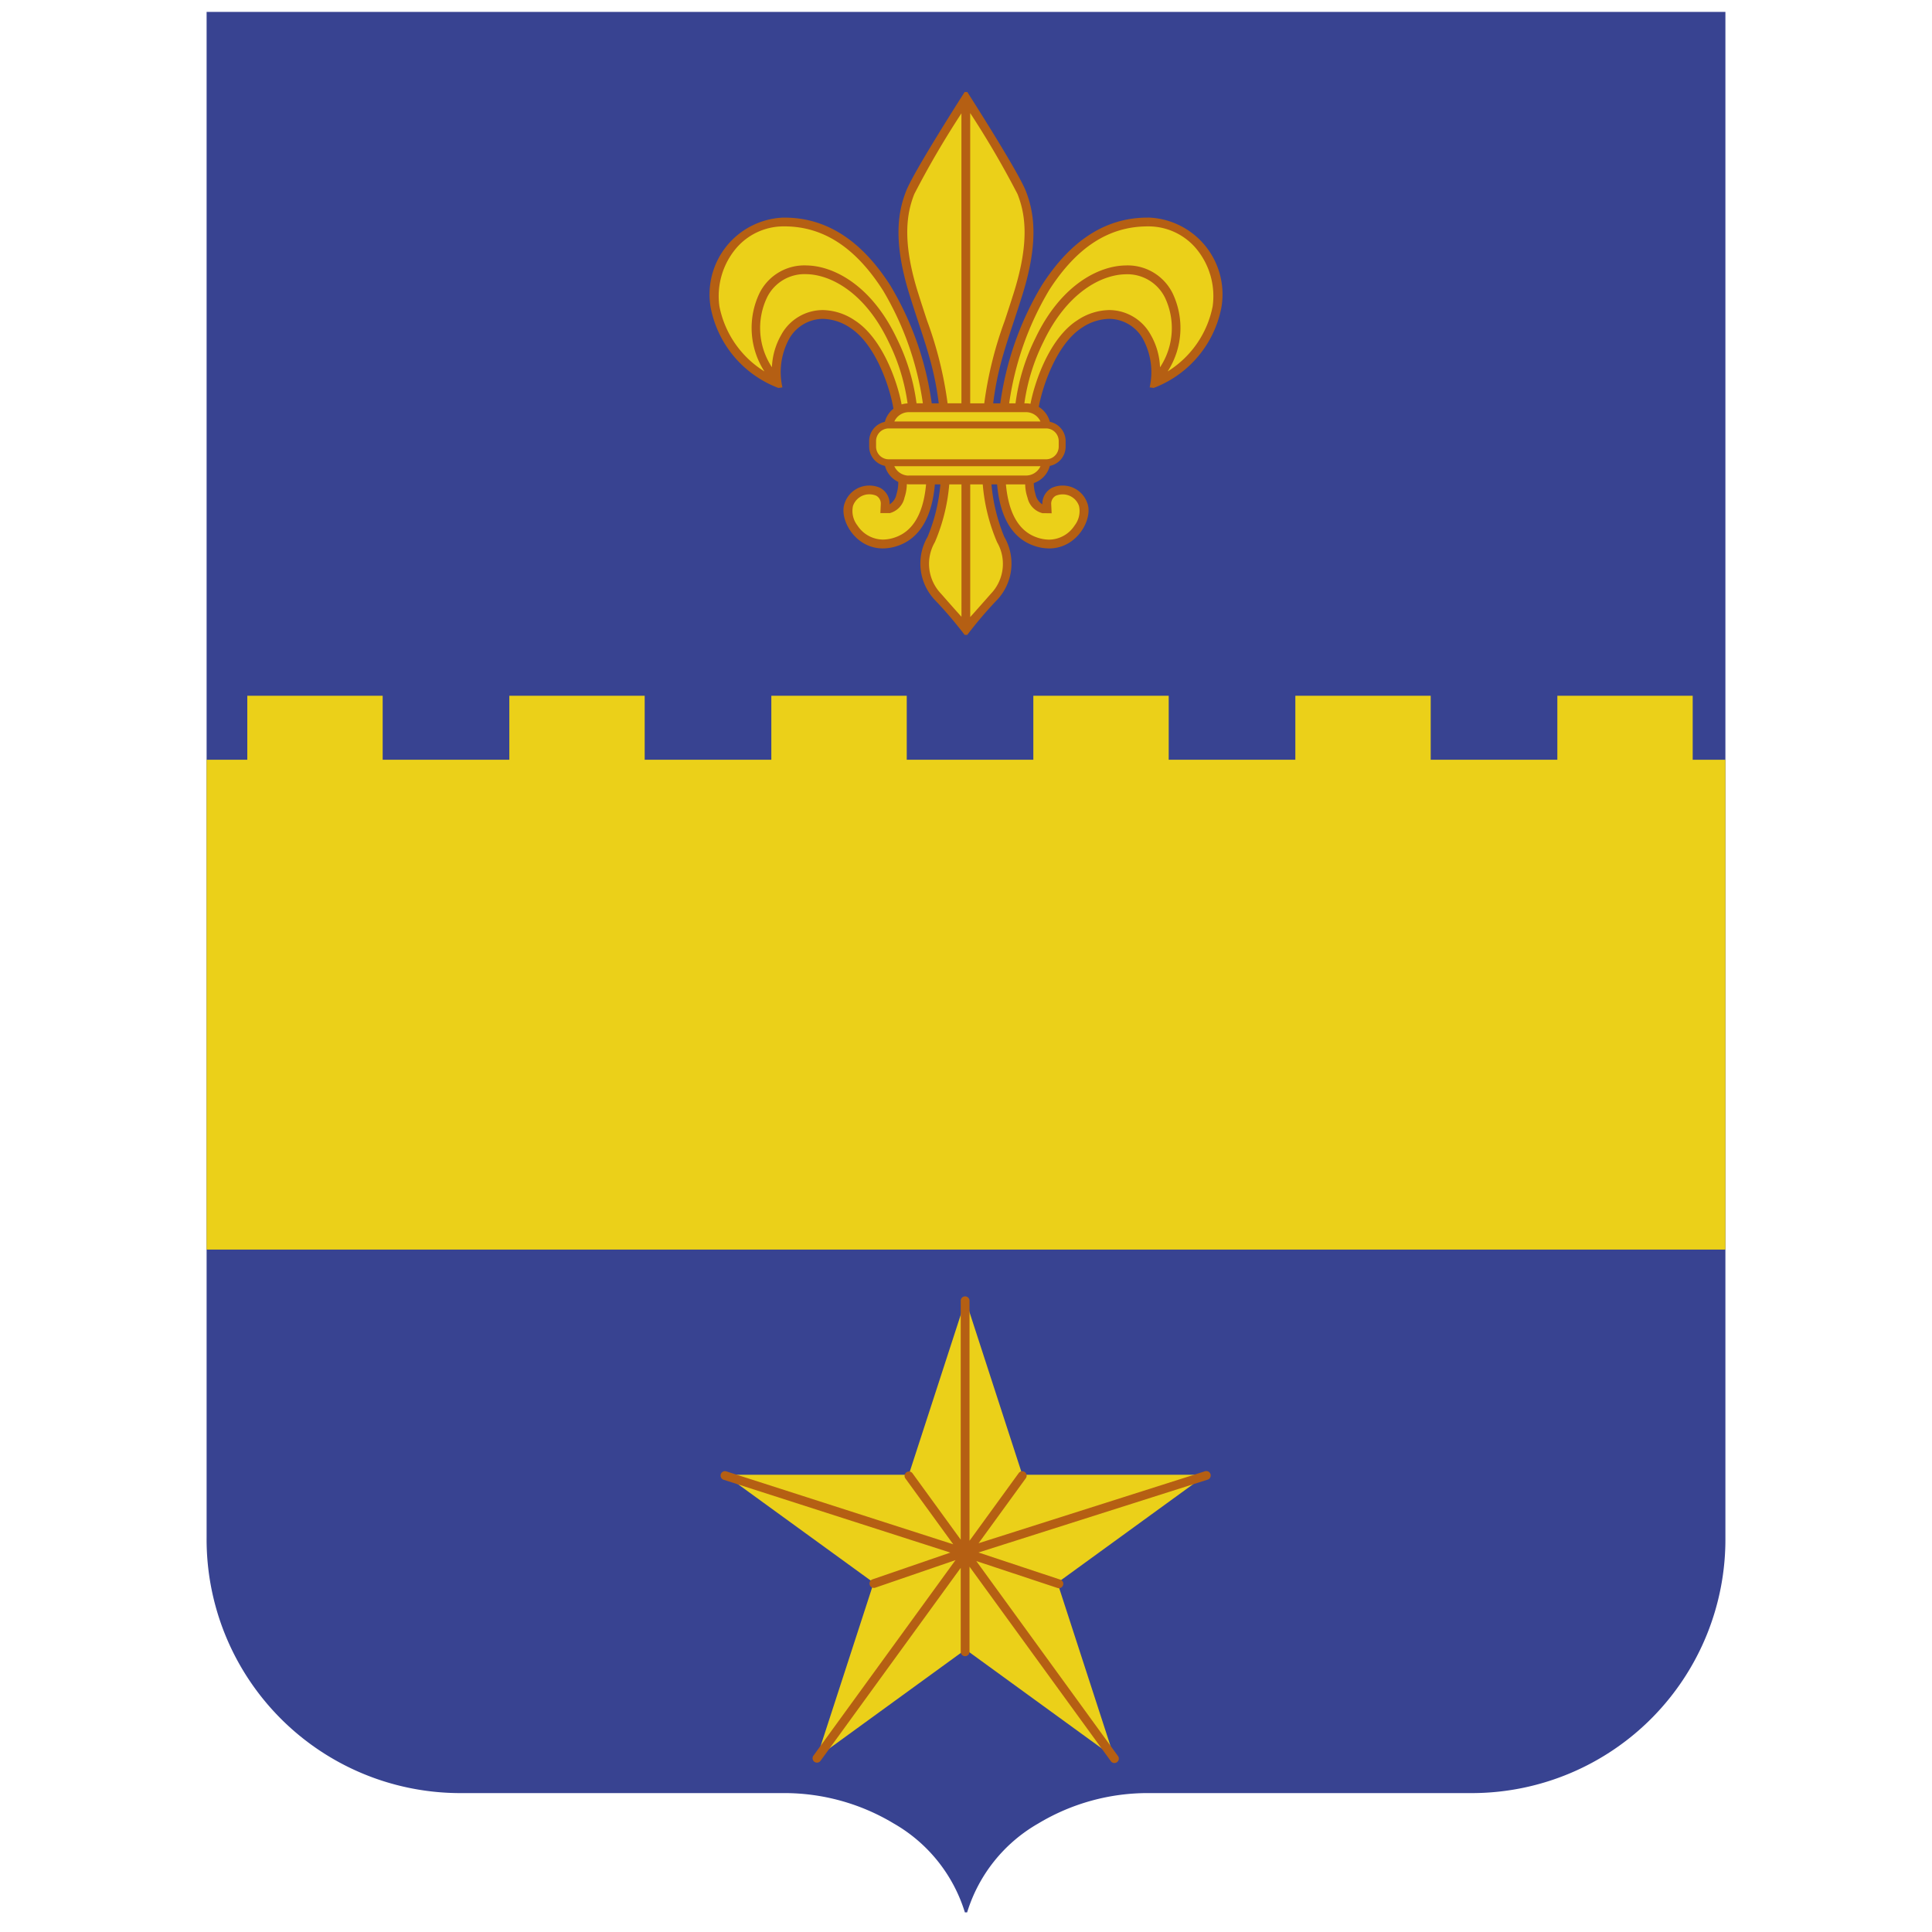 <svg id="usa_normandy_flametrooper_2_icon" xmlns="http://www.w3.org/2000/svg" width="150" height="150" viewBox="0 0 150 150">
  <defs>
    <style>
      .cls-1 {
        fill: #384391;
      }

      .cls-1, .cls-2, .cls-3 {
        fill-rule: evenodd;
      }

      .cls-2 {
        fill: #ebd019;
      }

      .cls-3 {
        fill: #b55f13;
      }
    </style>
  </defs>
  <path class="cls-1" d="M133.959,0.923H16.041v118.43a19.7,19.7,0,0,0,19.536,19.862H60.785a16.474,16.474,0,0,1,8.608,2.362,12.012,12.012,0,0,1,5.52,6.9h0.175a12.011,12.011,0,0,1,5.52-6.9,16.475,16.475,0,0,1,8.609-2.362h25.208a19.7,19.7,0,0,0,19.535-19.862V0.923"/>
  <path class="cls-2" d="M131.421,58.987V54.018H120.912v4.968H111.08V54.018H100.57v4.968H90.738V54.018H80.228v4.968H70.4V54.018H59.886v4.968H50.053V54.018H39.544v4.968H29.711V54.018H19.2v4.968H16.04V97.017H133.96V58.987h-2.539Z"/>
  <path class="cls-2" d="M94.487,23.772a8.107,8.107,0,0,1-4.816,5.894,5.573,5.573,0,0,0-.654-3.618,3.358,3.358,0,0,0-2.9-1.7,4.237,4.237,0,0,0-2.3.742c-2.1,1.351-3.2,4.729-3.49,6.327-0.016.085-.032,0.186-0.049,0.3a1.578,1.578,0,0,1,.939,1.211,1.252,1.252,0,0,1,1.249,1.252v0.433a1.252,1.252,0,0,1-1.249,1.252,1.574,1.574,0,0,1-1.307,1.312,3.973,3.973,0,0,0,.173,1.255,1.32,1.32,0,0,0,.846,1H81.29l-0.017-.357a1.047,1.047,0,0,1,.555-0.963,1.693,1.693,0,0,1,2.263.977,2.128,2.128,0,0,1-.374,1.828,2.7,2.7,0,0,1-2.259,1.253,3.271,3.271,0,0,1-1.082-.2c-1.6-.56-2.487-2.167-2.645-4.776H76.6a14.344,14.344,0,0,0,1.052,4.54l0.065,0.151a3.693,3.693,0,0,1-.541,4.368c-0.6.686-1.008,1.145-1.3,1.474-0.5.56-.667,0.752-0.884,1.048-0.217-.3-0.388-0.488-0.885-1.048-0.291-.328-0.7-0.787-1.3-1.474a3.694,3.694,0,0,1-.541-4.368l0.065-.151a14.346,14.346,0,0,0,1.052-4.54H72.269c-0.159,2.609-1.046,4.217-2.645,4.776a3.274,3.274,0,0,1-1.082.2h0a2.7,2.7,0,0,1-2.259-1.253,2.129,2.129,0,0,1-.373-1.828,1.693,1.693,0,0,1,2.263-.977,1.047,1.047,0,0,1,.555.965l-0.012.354,0.353,0a1.32,1.32,0,0,0,.847-1,4.107,4.107,0,0,0,.175-1.308A1.572,1.572,0,0,1,69,35.865a1.252,1.252,0,0,1-1.249-1.252V34.179A1.252,1.252,0,0,1,69,32.927a1.574,1.574,0,0,1,.736-1.1c-0.023-.158-0.044-0.3-0.065-0.407-0.291-1.6-1.394-4.977-3.491-6.327a4.238,4.238,0,0,0-2.3-.742,3.358,3.358,0,0,0-2.9,1.7,5.575,5.575,0,0,0-.654,3.618,8.107,8.107,0,0,1-4.816-5.894A6.105,6.105,0,0,1,56.879,19a5.17,5.17,0,0,1,3.91-1.833h0.105c3.134,0,5.728,1.668,7.931,5.1a24.192,24.192,0,0,1,3.2,9.247l0.011,0.076h1.232a29,29,0,0,0-1.605-6.628c-0.222-.672-0.462-1.4-0.72-2.224-1.318-4.219-.839-6.415-0.275-7.857,0.508-1.3,3.544-6.1,4.328-7.333,0.783,1.231,3.819,6.033,4.328,7.333,0.564,1.442,1.043,3.639-.275,7.857-0.258.824-.5,1.553-0.72,2.225a28.985,28.985,0,0,0-1.6,6.627h1.242l0.009-.058a24.209,24.209,0,0,1,3.2-9.266c2.2-3.431,4.8-5.1,7.931-5.1h0.106A5.171,5.171,0,0,1,93.121,19,6.1,6.1,0,0,1,94.487,23.772ZM70.556,114.5l4.409-13.57,4.409,13.57H93.64L82.1,122.882l4.409,13.57-11.542-8.388-11.543,8.388,4.409-13.57L56.288,114.5H70.556Z"/>
  <path class="cls-3" d="M94.826,23.885a8.368,8.368,0,0,1-5.255,6.234l-0.312-.044a5.393,5.393,0,0,0-.535-3.785,3.031,3.031,0,0,0-2.607-1.534A3.909,3.909,0,0,0,84,25.444c-2,1.291-3.073,4.631-3.34,6.1,0,0.015-.005.033-0.008,0.049a1.924,1.924,0,0,1,.859,1.158,1.526,1.526,0,0,1,1.224,1.494v0.433a1.526,1.526,0,0,1-1.227,1.494,1.92,1.92,0,0,1-1.246,1.334,2.875,2.875,0,0,0,.131.852,1.214,1.214,0,0,0,.535.8,1.4,1.4,0,0,1,.757-1.291,2.038,2.038,0,0,1,.819-0.168,2.011,2.011,0,0,1,1.9,1.326c0.5,1.183-.721,3.555-2.947,3.555a3.608,3.608,0,0,1-1.195-.214c-1.627-.569-2.619-2.147-2.847-4.757H76.979a13.681,13.681,0,0,0,.991,4.067,4.121,4.121,0,0,1-.534,4.876A31.52,31.52,0,0,0,75.1,49.29H74.891a31.52,31.52,0,0,0-2.338-2.739,4.121,4.121,0,0,1-.534-4.876,13.683,13.683,0,0,0,.992-4.067H72.584c-0.228,2.611-1.221,4.188-2.848,4.757a3.608,3.608,0,0,1-1.194.214c-2.226,0-3.443-2.371-2.947-3.555a2.011,2.011,0,0,1,1.9-1.326,2.039,2.039,0,0,1,.819.168,1.4,1.4,0,0,1,.757,1.291,1.214,1.214,0,0,0,.535-0.8,3.1,3.1,0,0,0,.137-0.94,1.92,1.92,0,0,1-1.034-1.246,1.526,1.526,0,0,1-1.226-1.494V34.245A1.526,1.526,0,0,1,68.7,32.752a1.917,1.917,0,0,1,.665-1.016c-0.011-.068-0.022-0.133-0.032-0.191C69.068,30.075,68,26.735,66,25.444a3.909,3.909,0,0,0-2.113-.687,3.031,3.031,0,0,0-2.607,1.534,5.393,5.393,0,0,0-.534,3.785l-0.312.044a8.367,8.367,0,0,1-5.255-6.234,5.965,5.965,0,0,1,5.611-6.991H60.9c3.639,0,6.254,2.2,8.217,5.255a24.233,24.233,0,0,1,3.223,9.166h0.544c-0.394-3.151-1.171-4.915-2.263-8.409-1.336-4.275-.868-6.546-0.267-8.082s4.542-7.682,4.542-7.682H75.1s3.941,6.145,4.542,7.682,1.069,3.808-.267,8.082C78.281,26.4,77.5,28.164,77.11,31.315h0.554a24.235,24.235,0,0,1,3.223-9.166c1.963-3.058,4.579-5.255,8.217-5.255h0v0.683c-3.008,0-5.508,1.616-7.643,4.941a23.577,23.577,0,0,0-3.108,8.8h0.491A16.076,16.076,0,0,1,80.4,26.232c1.955-4.092,4.883-5.587,6.972-5.622a3.892,3.892,0,0,1,3.659,2.138,6.248,6.248,0,0,1-.373,6.089,7.692,7.692,0,0,0,3.491-5.047,5.758,5.758,0,0,0-1.287-4.5,4.834,4.834,0,0,0-3.656-1.713h-0.1V16.893h0.109A5.965,5.965,0,0,1,94.826,23.885ZM80.489,41.721a2.945,2.945,0,0,0,.969.176,2.387,2.387,0,0,0,1.975-1.1,1.822,1.822,0,0,0,.343-1.507,1.332,1.332,0,0,0-1.268-.907,1.361,1.361,0,0,0-.541.109,0.7,0.7,0,0,0-.352.644l0.034,0.715-0.716-.009a1.586,1.586,0,0,1-1.158-1.207,3.365,3.365,0,0,1-.18-1.027H78.1C78.305,39.853,79.106,41.237,80.489,41.721Zm-5.161,6.186,0.3-.335c0.291-.328.7-0.786,1.3-1.47a3.355,3.355,0,0,0,.484-4.008c-0.024-.056-0.046-0.108-0.066-0.156a14.439,14.439,0,0,1-1.046-4.33H75.328v10.3Zm-2.679-5.97-0.066.156a3.355,3.355,0,0,0,.484,4.008c0.6,0.684,1.005,1.142,1.3,1.47l0.281,0.318V37.609H73.7A14.434,14.434,0,0,1,72.649,41.938Zm-3.581-2.1H68.352l0.034-.715a0.7,0.7,0,0,0-.352-0.635,1.361,1.361,0,0,0-.541-0.109,1.332,1.332,0,0,0-1.268.907,1.822,1.822,0,0,0,.343,1.507,2.387,2.387,0,0,0,1.975,1.1,2.944,2.944,0,0,0,.969-0.176c1.383-.484,2.183-1.869,2.388-4.113H70.556c-0.051,0-.1-0.01-0.15-0.014a3.425,3.425,0,0,1-.179,1.04A1.586,1.586,0,0,1,69.068,39.842Zm1.487-2.917h9.107a1.234,1.234,0,0,0,1.121-.724H69.435A1.234,1.234,0,0,0,70.556,36.926ZM69,33.263a0.983,0.983,0,0,0-.982.983v0.433A0.983,0.983,0,0,0,69,35.66H81.215a0.984,0.984,0,0,0,.983-0.983V34.245a0.984,0.984,0,0,0-.983-0.983H69Zm-8.312-7.327a3.691,3.691,0,0,1,3.191-1.863,4.569,4.569,0,0,1,2.483.8C68.553,26.28,69.7,29.749,70,31.4a1.9,1.9,0,0,1,.464-0.081,15.467,15.467,0,0,0-1.484-4.8c-1.82-3.81-4.483-5.2-6.367-5.233a3.243,3.243,0,0,0-3.042,1.77,5.517,5.517,0,0,0,.361,5.455A5.486,5.486,0,0,1,60.691,25.936Zm7.847-3.419C66.4,19.193,63.9,17.576,60.9,17.576h-0.1a4.835,4.835,0,0,0-3.656,1.713,5.759,5.759,0,0,0-1.288,4.5,7.692,7.692,0,0,0,3.492,5.047,6.247,6.247,0,0,1-.374-6.089,3.887,3.887,0,0,1,3.659-2.138c2.089,0.035,5.017,1.531,6.972,5.622a16.071,16.071,0,0,1,1.554,5.083h0.492A23.647,23.647,0,0,0,68.538,22.518ZM74.645,8.8a70.728,70.728,0,0,0-3.66,6.268c-0.544,1.39-1,3.513.283,7.63,0.257,0.822.492,1.532,0.718,2.22a29.738,29.738,0,0,1,1.584,6.393h1.075V8.8ZM78,24.921c0.227-.687.462-1.4,0.719-2.219,1.286-4.117.827-6.24,0.283-7.63a71.051,71.051,0,0,0-3.676-6.293V31.315h1.091A29.774,29.774,0,0,1,78,24.921ZM70.556,32a1.233,1.233,0,0,0-1.119.724H80.782A1.234,1.234,0,0,0,79.662,32H70.556Zm19.87-8.934a3.254,3.254,0,0,0-3.042-1.77c-1.884.032-4.546,1.423-6.367,5.233a15.5,15.5,0,0,0-1.485,4.788h0.13a1.918,1.918,0,0,1,.345.033c0.319-1.675,1.463-5.083,3.627-6.477a4.569,4.569,0,0,1,2.483-.8,3.692,3.692,0,0,1,3.191,1.863,5.484,5.484,0,0,1,.756,2.582A5.518,5.518,0,0,0,90.426,23.063ZM56.393,114.237L74.01,119.9l-3.73-5.134a0.342,0.342,0,0,1,.552-0.4l3.758,5.173V100.991a0.341,0.341,0,0,1,.683,0v18.635l3.825-5.265a0.341,0.341,0,0,1,.552.4l-3.673,5.055,17.561-5.582a0.342,0.342,0,1,1,.207.651l-17.775,5.65,6.35,2.107a0.341,0.341,0,1,1-.216.648L75.8,121.2l10.982,15.116a0.342,0.342,0,1,1-.552.4L75.273,121.635v6.61a0.341,0.341,0,0,1-.683,0v-6.518L63.7,136.718a0.341,0.341,0,0,1-.552-0.4l11.037-15.191-6.241,2.146a0.342,0.342,0,0,1-.222-0.646l6.062-2.084-17.6-5.654A0.341,0.341,0,0,1,56.393,114.237Z"/>
</svg>
